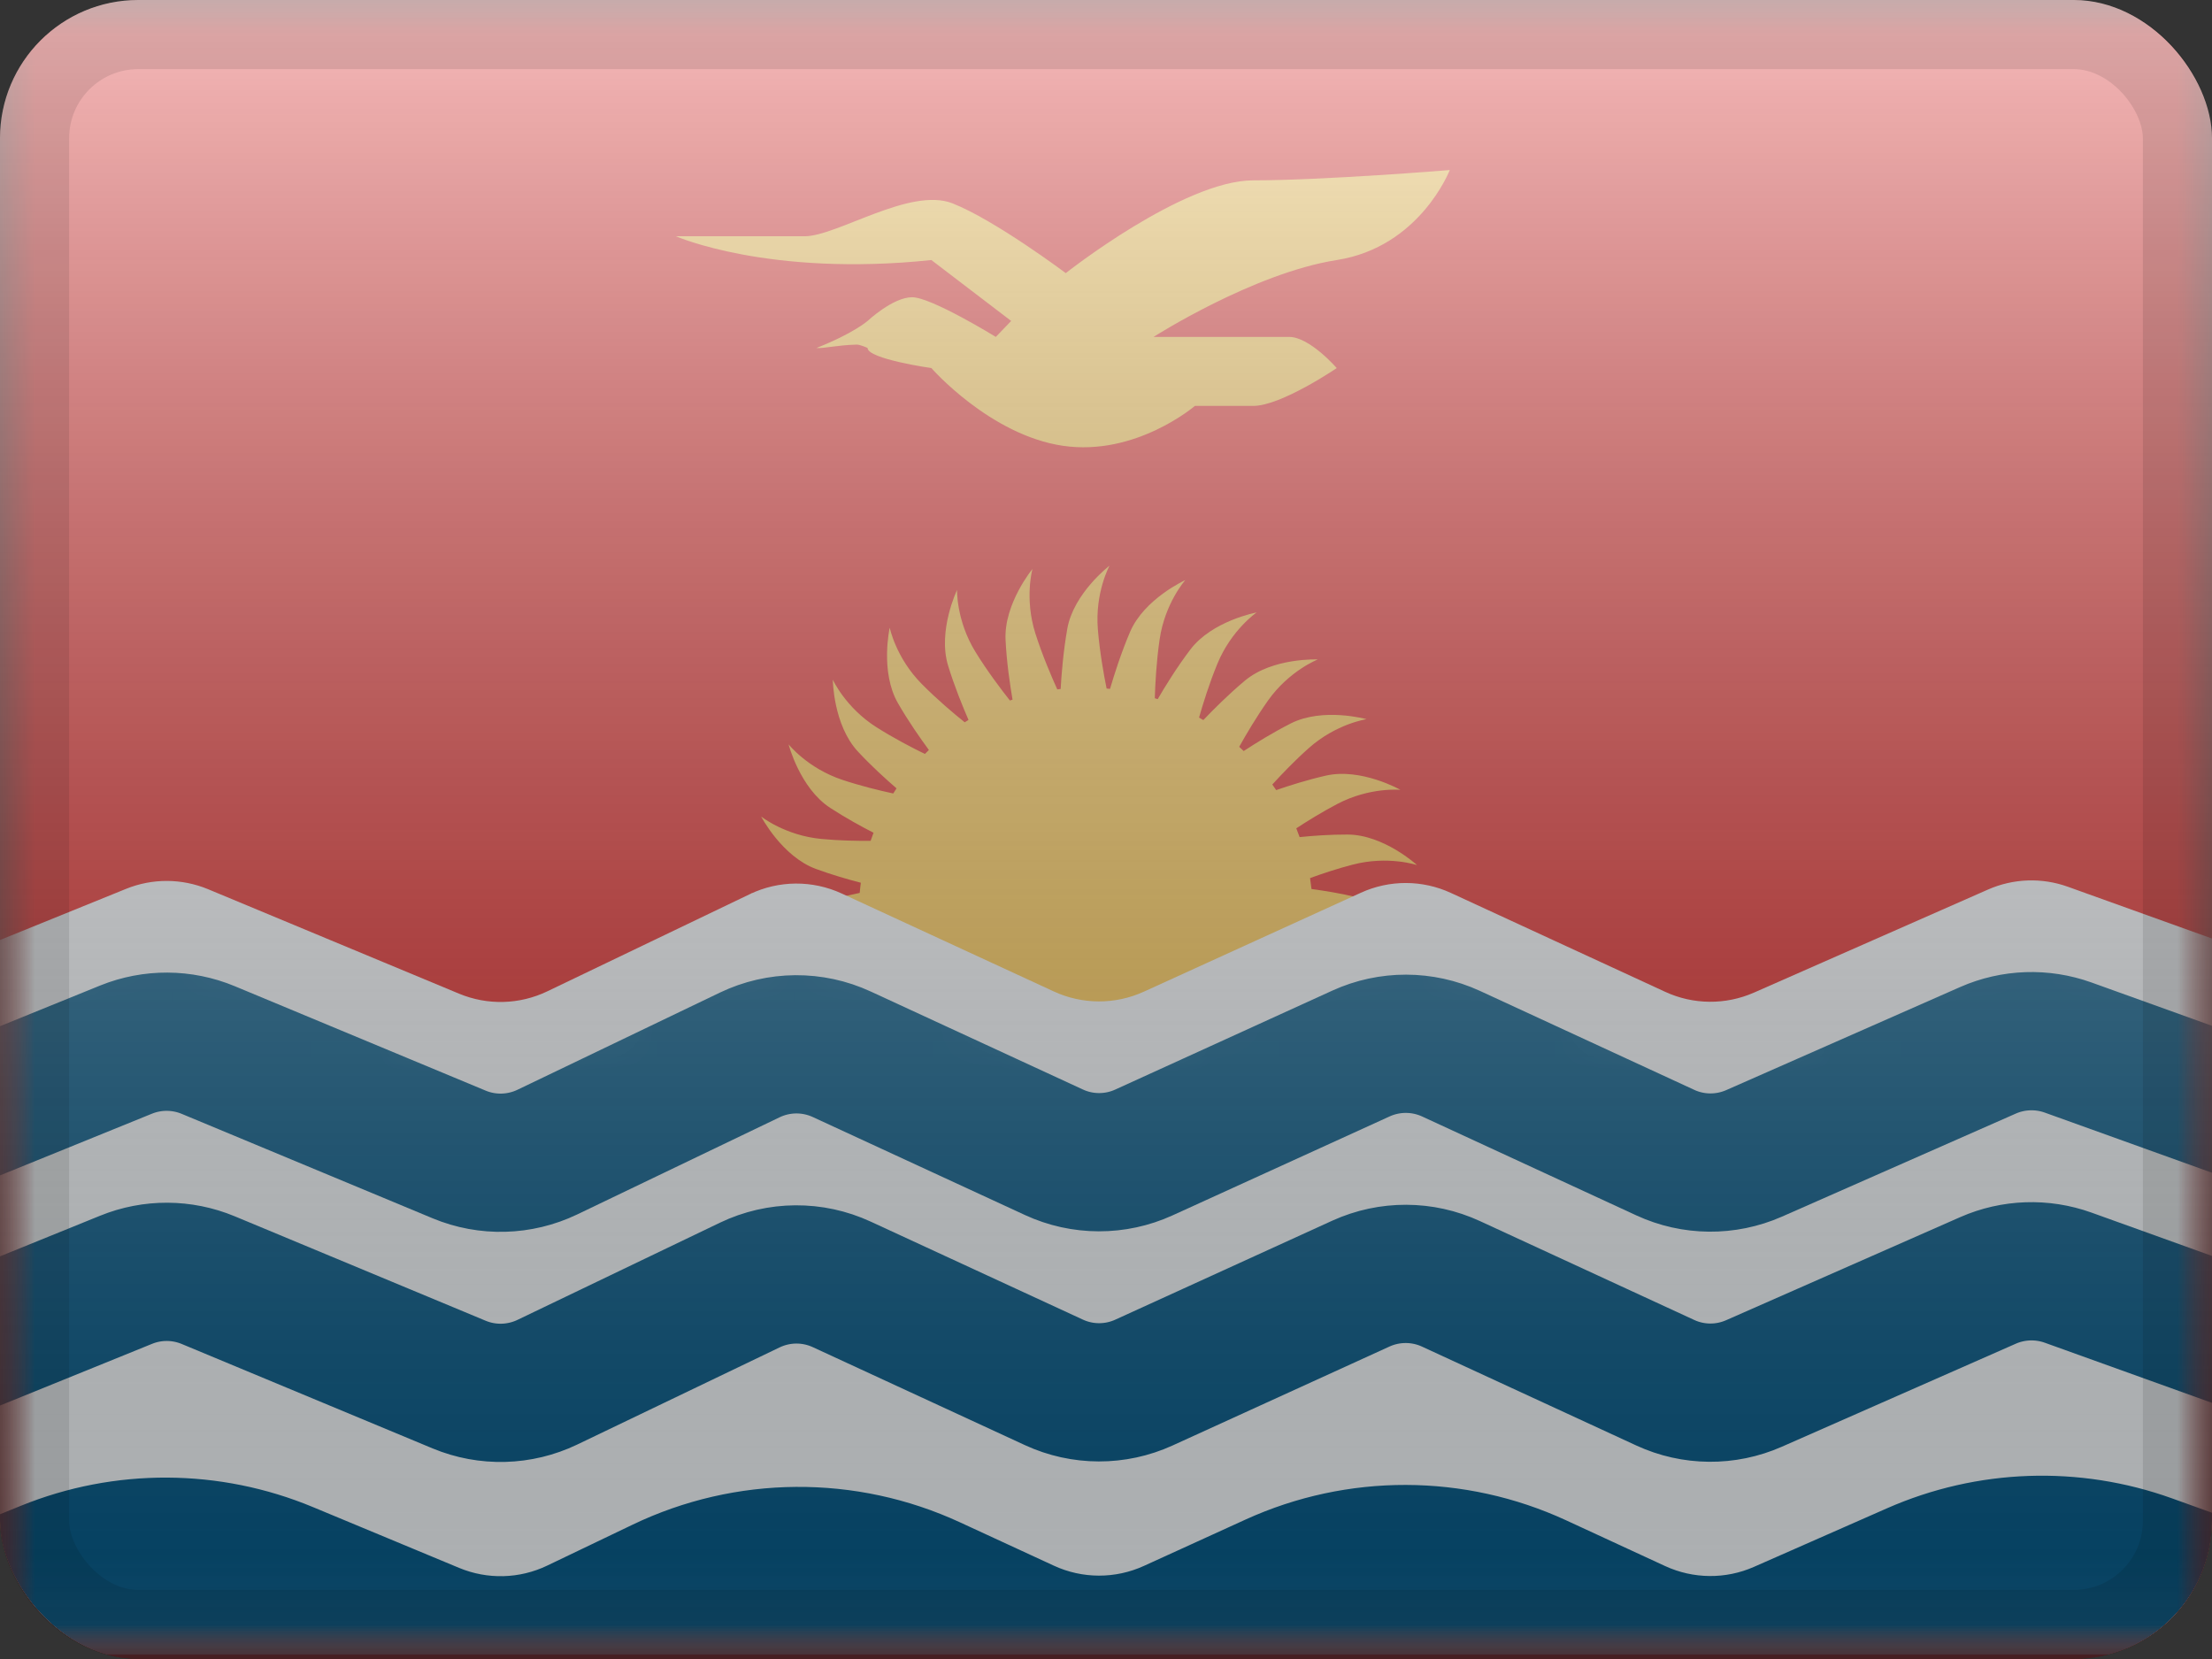 <svg width="32" height="24" viewBox="0 0 32 24" fill="none" xmlns="http://www.w3.org/2000/svg">
<rect x="0" y="0" width="32" height="24" fill="#333333" stroke="none"/>
<g clip-path="url(#clip0_230_25622)">
<mask id="mask0_230_25622" style="mask-type:luminance" maskUnits="userSpaceOnUse" x="0" y="0" width="32" height="24">
<rect width="32" height="24" fill="white"/>
</mask>
<g mask="url(#mask0_230_25622)">
<path fill-rule="evenodd" clip-rule="evenodd" d="M0 0V24H32V0H0Z" fill="#E31D1C"/>
<mask id="mask1_230_25622" style="mask-type:luminance" maskUnits="userSpaceOnUse" x="0" y="0" width="32" height="24">
<path fill-rule="evenodd" clip-rule="evenodd" d="M0 0V24H32V0H0Z" fill="white"/>
</mask>
<g mask="url(#mask1_230_25622)">
<path fill-rule="evenodd" clip-rule="evenodd" d="M16.009 9.961C16.025 9.962 16.042 9.964 16.058 9.966C16.116 9.77 16.217 9.448 16.347 9.144C16.552 8.662 17.147 8.392 17.147 8.392C17.147 8.392 16.853 8.723 16.776 9.248C16.729 9.569 16.712 9.895 16.706 10.101L16.748 10.114C16.851 9.937 17.024 9.655 17.22 9.397C17.537 8.979 18.179 8.86 18.179 8.86C18.179 8.86 17.814 9.111 17.612 9.601C17.494 9.886 17.403 10.183 17.346 10.381C17.367 10.393 17.388 10.405 17.408 10.417C17.55 10.268 17.772 10.045 18.009 9.847C18.411 9.511 19.064 9.54 19.064 9.54C19.064 9.54 18.651 9.701 18.344 10.134C18.176 10.372 18.027 10.624 17.927 10.804C17.949 10.824 17.971 10.844 17.992 10.865C18.164 10.752 18.414 10.597 18.672 10.466C19.14 10.229 19.769 10.404 19.769 10.404C19.769 10.404 19.331 10.469 18.934 10.822C18.731 11.002 18.543 11.199 18.406 11.349C18.425 11.375 18.444 11.403 18.462 11.43C18.653 11.364 18.915 11.281 19.179 11.221C19.69 11.104 20.259 11.426 20.259 11.426C20.259 11.426 19.818 11.383 19.347 11.63C19.128 11.745 18.916 11.876 18.753 11.983C18.77 12.025 18.786 12.067 18.801 12.11C18.996 12.09 19.246 12.072 19.494 12.073C20.018 12.074 20.5 12.515 20.5 12.515C20.5 12.515 20.08 12.374 19.566 12.509C19.345 12.566 19.128 12.639 18.952 12.703C18.96 12.755 18.967 12.808 18.973 12.861C19.159 12.886 19.384 12.922 19.604 12.974C20.114 13.093 20.484 13.631 20.484 13.631C20.484 13.631 20.107 13.399 19.576 13.415C19.367 13.421 19.158 13.44 18.981 13.46C18.977 13.518 18.97 13.575 18.963 13.632C19.128 13.699 19.322 13.783 19.507 13.878C19.974 14.117 20.202 14.729 20.202 14.729C20.202 14.729 19.892 14.413 19.373 14.299C19.187 14.258 18.998 14.228 18.833 14.206C18.812 14.27 18.789 14.334 18.764 14.397C18.901 14.494 19.055 14.61 19.201 14.733C19.602 15.07 19.686 15.718 19.686 15.718C19.686 15.718 19.456 15.34 18.976 15.113C18.816 15.037 18.651 14.969 18.503 14.913C18.464 14.975 18.423 15.037 18.38 15.096C18.485 15.215 18.6 15.352 18.706 15.493C19.02 15.913 18.957 16.563 18.957 16.563C18.957 16.563 18.817 16.143 18.401 15.813C18.27 15.71 18.134 15.612 18.008 15.527C17.954 15.58 17.898 15.631 17.841 15.68C17.911 15.816 17.985 15.969 18.05 16.124C18.254 16.607 18.036 17.223 18.036 17.223C18.036 17.223 18.002 16.781 17.677 16.361C17.581 16.235 17.478 16.114 17.382 16.006C17.312 16.047 17.24 16.086 17.167 16.122C17.203 16.265 17.239 16.423 17.266 16.582C17.356 17.098 17.005 17.649 17.005 17.649C17.005 17.649 17.071 17.211 16.85 16.728C16.785 16.588 16.714 16.45 16.646 16.326C16.567 16.349 16.487 16.369 16.405 16.387C16.408 16.532 16.407 16.69 16.398 16.846C16.37 17.37 15.903 17.828 15.903 17.828C15.903 17.828 16.066 17.416 15.959 16.896C15.928 16.744 15.89 16.594 15.851 16.457C15.804 16.459 15.756 16.46 15.708 16.46C15.675 16.46 15.643 16.46 15.61 16.459C15.578 16.602 15.538 16.756 15.491 16.908C15.337 17.409 14.774 17.74 14.774 17.74C14.774 17.74 15.031 17.38 15.053 16.85C15.059 16.694 15.059 16.539 15.055 16.396C14.974 16.38 14.894 16.361 14.816 16.339C14.751 16.472 14.677 16.616 14.596 16.755C14.333 17.208 13.71 17.404 13.71 17.404C13.71 17.404 14.042 17.111 14.182 16.599C14.225 16.444 14.261 16.286 14.289 16.142C14.217 16.108 14.147 16.071 14.078 16.032C13.983 16.15 13.875 16.278 13.761 16.4C13.402 16.782 12.751 16.833 12.751 16.833C12.751 16.833 13.141 16.622 13.393 16.155C13.474 16.005 13.548 15.85 13.61 15.71C13.554 15.663 13.5 15.615 13.447 15.565C13.32 15.662 13.175 15.767 13.026 15.864C12.586 16.148 11.942 16.04 11.942 16.04C11.942 16.04 12.371 15.93 12.728 15.537C12.851 15.403 12.966 15.263 13.064 15.136C13.022 15.079 12.982 15.021 12.944 14.962C12.792 15.032 12.617 15.107 12.439 15.171C11.946 15.349 11.343 15.099 11.343 15.099C11.343 15.099 11.786 15.088 12.222 14.786C12.384 14.674 12.54 14.553 12.671 14.445C12.647 14.386 12.624 14.326 12.603 14.265C12.431 14.301 12.229 14.338 12.028 14.362C11.507 14.425 10.976 14.045 10.976 14.045C10.976 14.045 11.41 14.134 11.903 13.938C12.103 13.859 12.299 13.767 12.46 13.685C12.452 13.632 12.446 13.579 12.44 13.526C12.255 13.52 12.03 13.507 11.809 13.479C11.289 13.414 10.865 12.917 10.865 12.917C10.865 12.917 11.265 13.108 11.791 13.038C12.023 13.007 12.252 12.96 12.437 12.917C12.441 12.868 12.447 12.819 12.453 12.77C12.266 12.722 12.031 12.654 11.805 12.571C11.313 12.391 11.011 11.812 11.011 11.812C11.011 11.812 11.358 12.088 11.886 12.137C12.141 12.161 12.397 12.166 12.595 12.164C12.609 12.125 12.623 12.086 12.637 12.047C12.459 11.956 12.228 11.829 12.01 11.687C11.571 11.401 11.408 10.768 11.408 10.768C11.408 10.768 11.683 11.115 12.187 11.282C12.451 11.37 12.723 11.436 12.922 11.479C12.938 11.455 12.954 11.43 12.97 11.405C12.815 11.271 12.602 11.078 12.41 10.871C12.053 10.486 12.048 9.833 12.048 9.833C12.048 9.833 12.231 10.236 12.68 10.521C12.93 10.679 13.195 10.817 13.38 10.907C13.399 10.888 13.419 10.869 13.438 10.85C13.316 10.684 13.14 10.433 12.99 10.172C12.729 9.718 12.871 9.08 12.871 9.08C12.871 9.08 12.959 9.514 13.332 9.892C13.553 10.116 13.795 10.32 13.956 10.449C13.975 10.438 13.993 10.426 14.011 10.415C13.929 10.226 13.807 9.929 13.715 9.627C13.563 9.125 13.845 8.535 13.845 8.535C13.845 8.535 13.833 8.978 14.111 9.43C14.283 9.71 14.483 9.973 14.61 10.134C14.623 10.129 14.635 10.125 14.648 10.121C14.613 9.919 14.563 9.587 14.547 9.258C14.521 8.735 14.936 8.231 14.936 8.231C14.936 8.231 14.818 8.658 14.978 9.163C15.079 9.48 15.211 9.787 15.295 9.973C15.312 9.971 15.328 9.969 15.344 9.967C15.355 9.764 15.382 9.425 15.44 9.096C15.532 8.58 16.051 8.183 16.051 8.183C16.051 8.183 15.839 8.572 15.882 9.101C15.909 9.432 15.968 9.761 16.009 9.961Z" fill="#FFC84A"/>
<path fill-rule="evenodd" clip-rule="evenodd" d="M-0.792 13.92L1.823 12.859C2.204 12.704 2.631 12.706 3.011 12.864L6.641 14.375C7.052 14.546 7.516 14.534 7.918 14.341L10.846 12.936C11.266 12.734 11.754 12.731 12.177 12.926L15.245 14.343C15.658 14.534 16.134 14.535 16.548 14.346L19.687 12.915C20.101 12.726 20.577 12.727 20.99 12.918L24.089 14.348C24.495 14.536 24.963 14.54 25.373 14.36L28.759 12.869C29.126 12.707 29.54 12.693 29.917 12.829L32.953 13.92V23.934H-0.881L-0.792 13.92Z" fill="#F7FCFF"/>
<mask id="mask2_230_25622" style="mask-type:luminance" maskUnits="userSpaceOnUse" x="-1" y="12" width="34" height="12">
<path fill-rule="evenodd" clip-rule="evenodd" d="M-0.792 13.92L1.823 12.859C2.204 12.704 2.631 12.706 3.011 12.864L6.641 14.375C7.052 14.546 7.516 14.534 7.918 14.341L10.846 12.936C11.266 12.734 11.754 12.731 12.177 12.926L15.245 14.343C15.658 14.534 16.134 14.535 16.548 14.346L19.687 12.915C20.101 12.726 20.577 12.727 20.99 12.918L24.089 14.348C24.495 14.536 24.963 14.54 25.373 14.36L28.759 12.869C29.126 12.707 29.54 12.693 29.917 12.829L32.953 13.92V23.934H-0.881L-0.792 13.92Z" fill="white"/>
</mask>
<g mask="url(#mask2_230_25622)">
<path d="M-0.791 16.246L1.824 15.184C2.205 15.03 2.632 15.032 3.012 15.19L6.642 16.701C7.053 16.872 7.517 16.859 7.918 16.667L10.847 15.261C11.267 15.06 11.755 15.056 12.178 15.252L15.246 16.669C15.659 16.86 16.135 16.861 16.549 16.672L19.688 15.241C20.102 15.052 20.578 15.053 20.991 15.243L24.09 16.674C24.496 16.862 24.964 16.866 25.374 16.686L28.76 15.194C29.127 15.033 29.541 15.019 29.918 15.154L32.954 16.246" stroke="#015989" stroke-width="2"/>
<path d="M-0.791 19.575L1.824 18.514C2.205 18.359 2.632 18.361 3.012 18.519L6.642 20.03C7.053 20.201 7.517 20.188 7.918 19.996L10.847 18.59C11.267 18.389 11.755 18.385 12.178 18.581L15.246 19.998C15.659 20.189 16.135 20.19 16.549 20.001L19.688 18.569C20.102 18.381 20.578 18.382 20.991 18.573L24.09 20.003C24.496 20.191 24.964 20.195 25.374 20.014L28.76 18.523C29.127 18.362 29.541 18.348 29.918 18.483L32.954 19.575" stroke="#015989" stroke-width="2"/>
<path fill-rule="evenodd" clip-rule="evenodd" d="M-0.791 22.227L0.301 21.784C1.658 21.233 3.177 21.24 4.529 21.803L6.642 22.682C7.053 22.853 7.517 22.841 7.918 22.648L9.149 22.058C10.644 21.34 12.382 21.327 13.888 22.023L15.246 22.65C15.659 22.841 16.135 22.842 16.549 22.653L18.018 21.983C19.492 21.311 21.186 21.315 22.657 21.994L24.09 22.656C24.496 22.843 24.964 22.848 25.374 22.667L27.298 21.82C28.603 21.245 30.079 21.194 31.421 21.676L32.954 22.227V25.542H-0.607L-0.791 22.227Z" fill="#015989"/>
</g>
<path fill-rule="evenodd" clip-rule="evenodd" d="M9.779 3.418C9.779 3.418 11.171 3.418 11.64 3.418C12.108 3.418 13.166 2.702 13.777 2.941C14.389 3.18 15.418 3.951 15.418 3.951C15.418 3.951 17.117 2.609 18.131 2.609C19.145 2.609 20.973 2.46 20.973 2.46C20.973 2.46 20.544 3.573 19.338 3.762C18.131 3.951 16.688 4.874 16.688 4.874C16.688 4.874 18.35 4.874 18.649 4.874C18.948 4.874 19.338 5.325 19.338 5.325C19.338 5.325 18.533 5.872 18.131 5.872C17.729 5.872 17.286 5.872 17.286 5.872C17.286 5.872 16.431 6.605 15.376 6.449C14.321 6.293 13.474 5.325 13.474 5.325C13.474 5.325 12.551 5.193 12.551 5.034C12.551 5.034 12.442 4.983 12.392 4.985C12.101 4.993 11.908 5.045 11.811 5.034C12.342 4.826 12.551 4.643 12.551 4.643C12.551 4.643 12.917 4.3 13.195 4.3C13.474 4.3 14.406 4.874 14.406 4.874L14.628 4.643L13.474 3.762C11.121 4.009 9.779 3.418 9.779 3.418Z" fill="#FFC84A"/>
</g>
</g>
<rect width="32" height="24" fill="url(#paint0_linear_230_25622)" style="mix-blend-mode:overlay"/>
</g>
<rect x="0.5" y="0.5" width="31" height="23" rx="1.5" stroke="black" stroke-opacity="0.1"/>
<defs>
<linearGradient id="paint0_linear_230_25622" x1="16" y1="0" x2="16" y2="24" gradientUnits="userSpaceOnUse">
<stop stop-color="white" stop-opacity="0.7"/>
<stop offset="1" stop-opacity="0.3"/>
</linearGradient>
<clipPath id="clip0_230_25622">
<rect width="32" height="24" rx="2" fill="white"/>
</clipPath>
</defs>
</svg>
